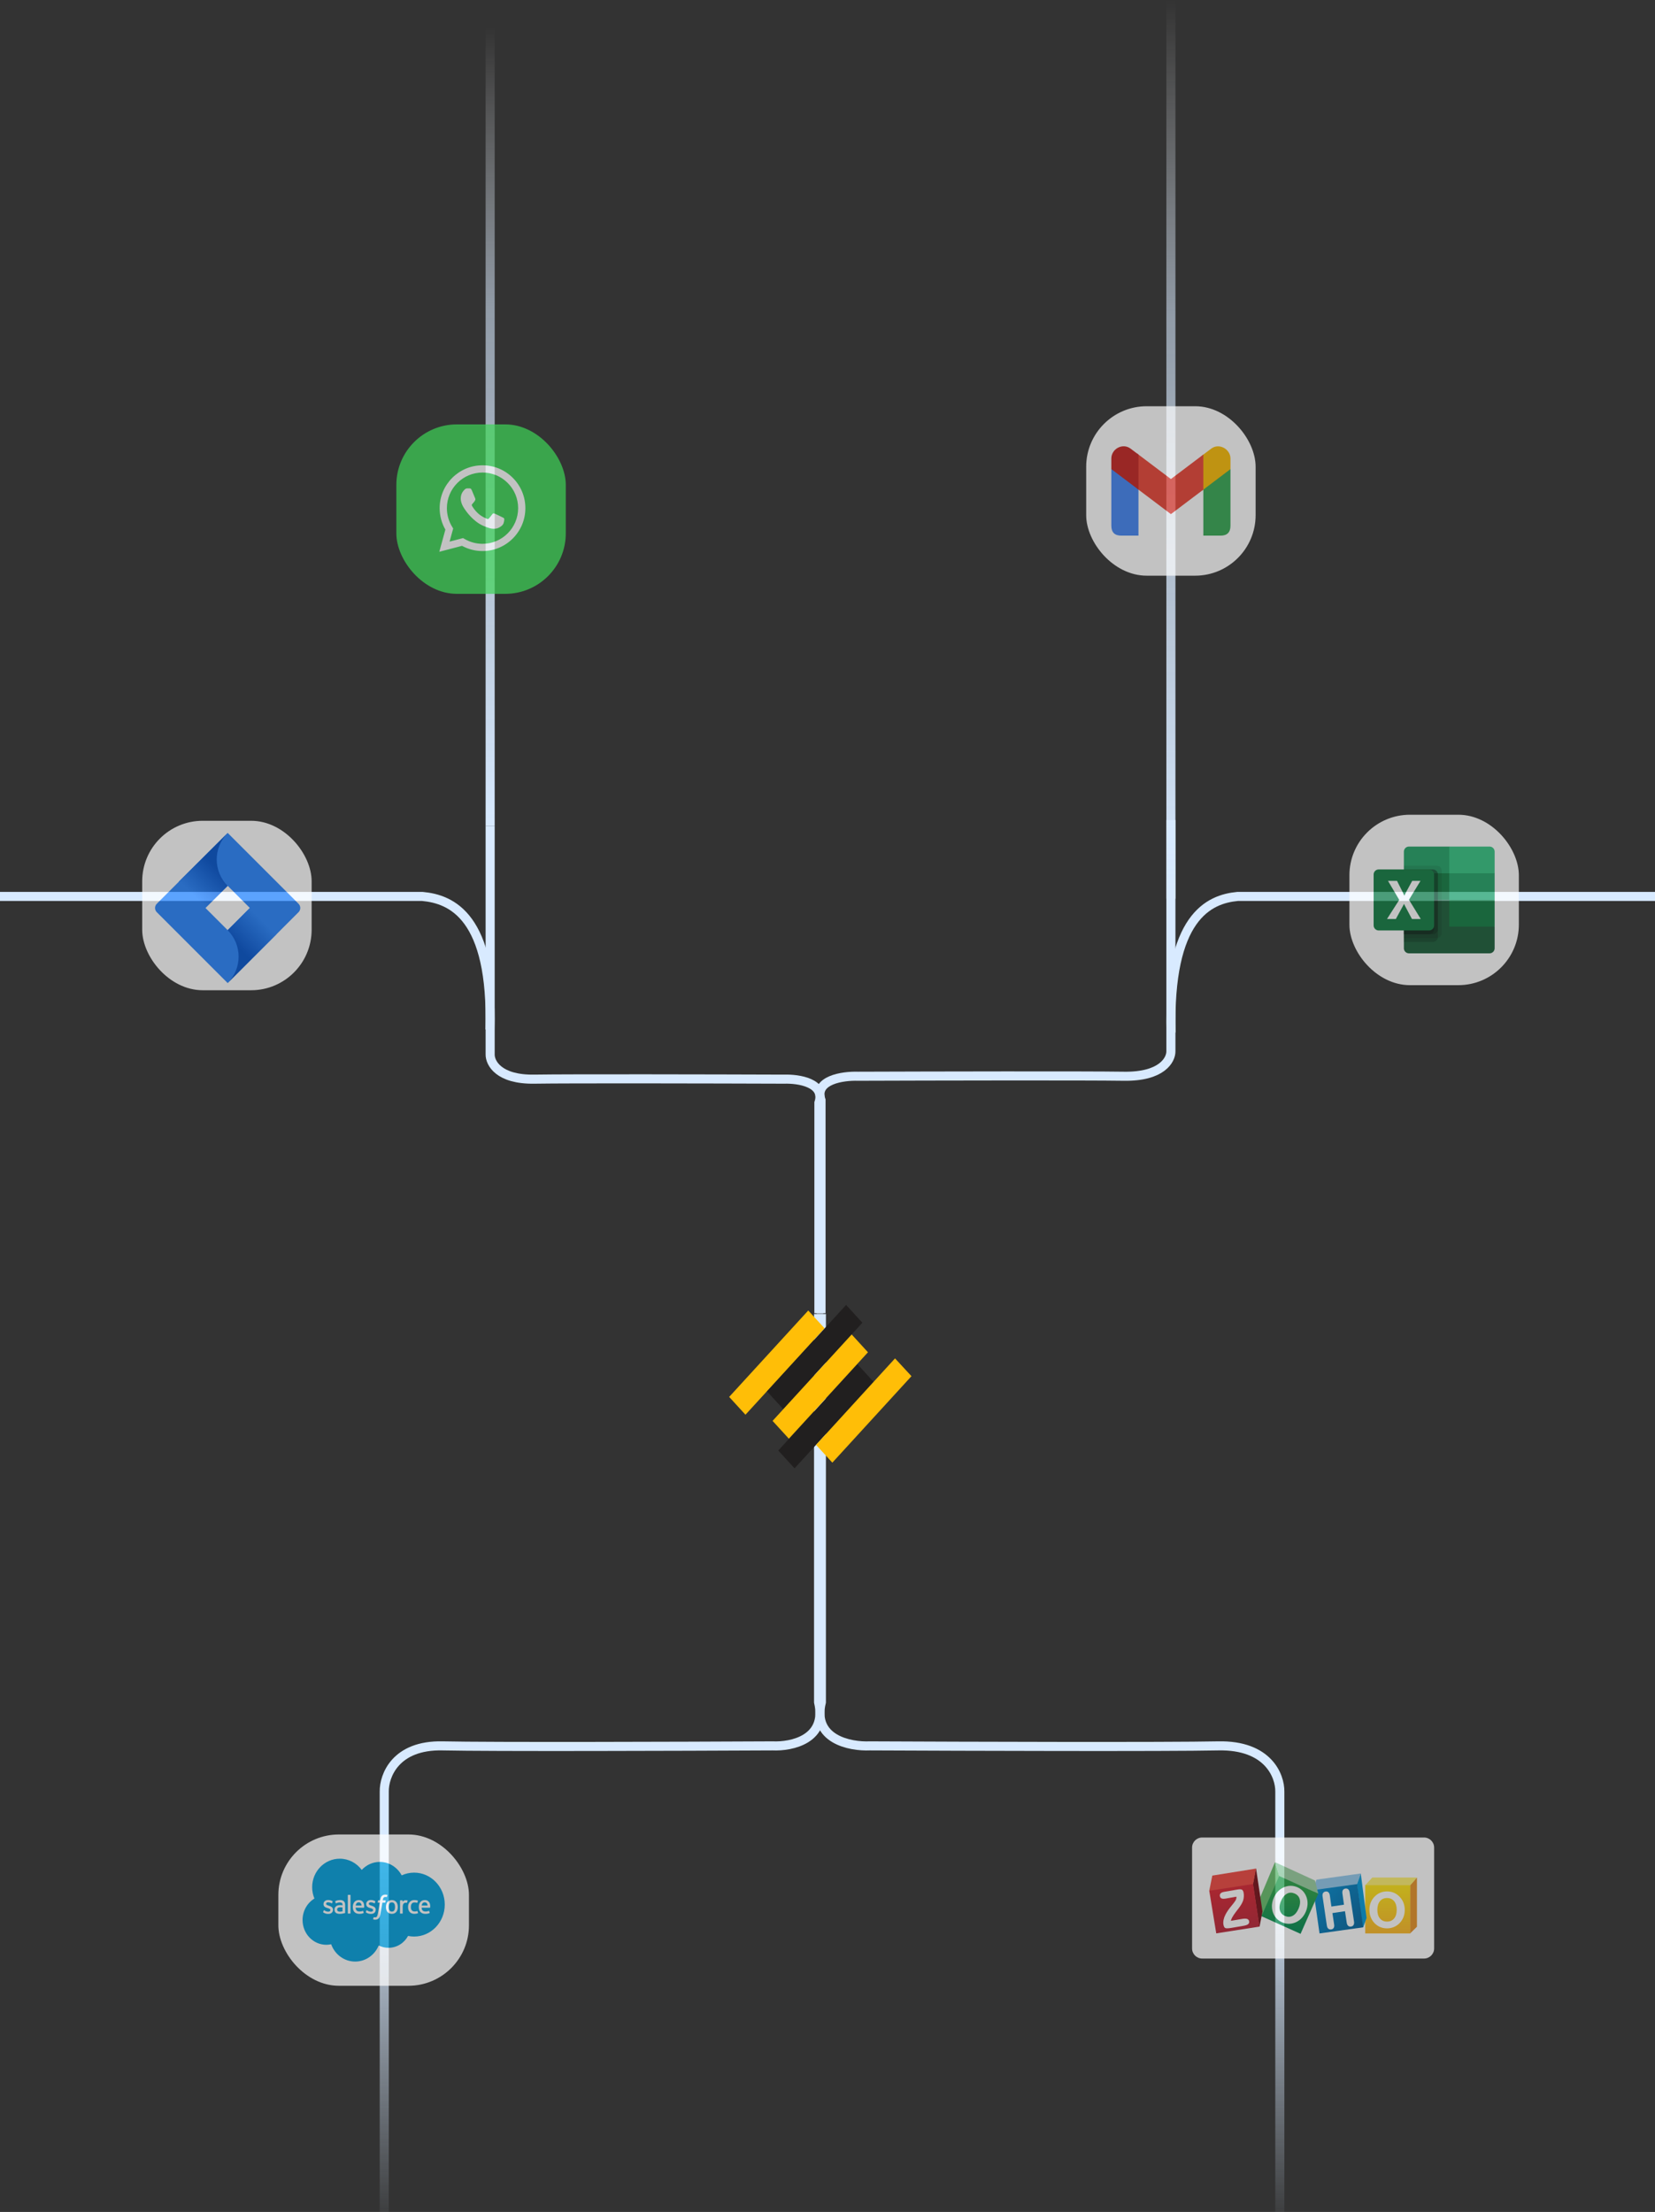 <svg width="547" height="731" viewBox="0 0 547 731" fill="none" xmlns="http://www.w3.org/2000/svg">
<rect x="0" y="0" width="547" height="731" fill="#333333" stroke="none"/>
<path d="M127.001 731.25V592.087C126.921 586.9 130.668 576.615 146.302 576.97C161.936 577.326 225.516 577.118 255.352 576.97C261.625 577.267 273.446 574.791 270.551 562.52V434.25" stroke="url(#paint0_linear_488_7150)" stroke-width="3"/>
<path d="M422.999 731.25V592.087C423.084 586.9 419.128 576.615 402.626 576.97C386.123 577.326 319.011 577.118 287.517 576.97C280.896 577.267 268.418 574.791 271.474 562.52V434.25" stroke="url(#paint1_linear_488_7150)" stroke-width="3"/>
<path d="M162.001 273V348.439C161.94 351.25 164.777 356.826 176.611 356.633C188.444 356.44 236.571 356.553 259.155 356.633C263.903 356.473 272.852 357.814 270.66 364.466V434" stroke="#D8EAFF" stroke-width="3"/>
<path d="M386.999 271V347.376C387.064 350.222 384.045 355.867 371.451 355.672C358.857 355.477 307.64 355.591 283.605 355.672C278.552 355.509 269.029 356.868 271.361 363.603V434" stroke="#D8EAFF" stroke-width="3"/>
<path d="M241 461.647L246.386 467.532L272.528 438.972L267.141 433.087L241 461.647Z" fill="#FFBE07"/>
<path d="M253.502 459.81L258.889 465.695L285.03 437.135L279.644 431.25L253.502 459.81Z" fill="#211F1F"/>
<path d="M257.226 479.365L262.613 485.25L288.754 456.69L283.368 450.805L257.226 479.365Z" fill="#211F1F"/>
<path d="M255.346 469.569L260.733 475.453L286.874 446.894L281.488 441.009L255.346 469.569Z" fill="#FFBE07"/>
<path d="M269.716 477.493L275.097 483.371L301.252 454.795L295.819 448.917L269.716 477.493Z" fill="#FFBE07"/>
<path d="M-24 296.25H139.602C149.198 297.126 162.948 302.817 161.948 340.25" stroke="#D8EAFF" stroke-width="3"/>
<path d="M570 296.25H409.037C399.596 297.146 386.067 302.966 387.051 341.25" stroke="#D8EAFF" stroke-width="3"/>
<g opacity="0.7">
<rect x="92" y="606.25" width="63" height="50" rx="20" fill="white"/>
<g clip-path="url(#clip0_488_7150)">
<path d="M119.559 617.96C121.074 616.328 123.185 615.315 125.519 615.315C128.621 615.315 131.328 617.103 132.769 619.757C134.022 619.179 135.409 618.857 136.868 618.857C142.463 618.857 147 623.586 147 629.42C147 635.254 142.463 639.983 136.868 639.983C136.197 639.983 135.529 639.915 134.872 639.777C133.602 642.117 131.183 643.698 128.407 643.698C127.245 643.698 126.145 643.421 125.166 642.928C123.88 646.056 120.882 648.249 117.387 648.249C113.749 648.249 110.647 645.87 109.457 642.533C108.937 642.647 108.398 642.706 107.845 642.706C103.512 642.706 100 639.039 100 634.515C100 631.483 101.578 628.836 103.923 627.419C103.44 626.272 103.171 625.005 103.171 623.673C103.171 618.47 107.259 614.252 112.3 614.252C115.26 614.252 117.891 615.706 119.559 617.96Z" fill="#00A1E0"/>
<path d="M106.807 631.881C106.778 631.96 106.818 631.977 106.828 631.991C106.916 632.057 107.006 632.105 107.096 632.158C107.575 632.421 108.028 632.498 108.501 632.498C109.466 632.498 110.064 631.968 110.064 631.115V631.098C110.064 630.309 109.389 630.023 108.754 629.816L108.672 629.788C108.194 629.628 107.782 629.489 107.782 629.164V629.147C107.782 628.869 108.023 628.664 108.396 628.664C108.811 628.664 109.304 628.807 109.622 628.988C109.622 628.988 109.715 629.05 109.749 628.957C109.767 628.907 109.928 628.46 109.945 628.411C109.963 628.359 109.931 628.32 109.898 628.299C109.536 628.072 109.035 627.916 108.517 627.916L108.42 627.917C107.538 627.917 106.922 628.467 106.922 629.257V629.274C106.922 630.106 107.602 630.376 108.238 630.564L108.341 630.596C108.805 630.744 109.204 630.87 109.204 631.208V631.225C109.204 631.533 108.945 631.763 108.526 631.763C108.363 631.763 107.844 631.76 107.284 631.393C107.216 631.353 107.177 631.323 107.124 631.29C107.097 631.272 107.028 631.241 106.998 631.335L106.807 631.881ZM120.922 631.881C120.892 631.96 120.932 631.977 120.942 631.991C121.03 632.057 121.12 632.105 121.21 632.158C121.689 632.421 122.142 632.498 122.615 632.498C123.579 632.498 124.178 631.968 124.178 631.115V631.098C124.178 630.309 123.503 630.023 122.868 629.816L122.786 629.788C122.308 629.628 121.896 629.489 121.896 629.164V629.147C121.896 628.869 122.137 628.664 122.51 628.664C122.925 628.664 123.418 628.807 123.735 628.988C123.735 628.988 123.829 629.05 123.863 628.957C123.881 628.907 124.042 628.46 124.059 628.411C124.077 628.359 124.045 628.32 124.012 628.299C123.65 628.072 123.149 627.916 122.631 627.916L122.534 627.917C121.652 627.917 121.036 628.467 121.036 629.257V629.274C121.036 630.106 121.716 630.376 122.352 630.564L122.455 630.596C122.919 630.744 123.319 630.87 123.319 631.208V631.225C123.319 631.533 123.059 631.763 122.639 631.763C122.477 631.763 121.958 631.76 121.398 631.393C121.33 631.353 121.29 631.324 121.239 631.29C121.221 631.279 121.14 631.246 121.112 631.335L120.922 631.881ZM130.557 630.21C130.557 630.692 130.47 631.072 130.298 631.34C130.129 631.606 129.873 631.735 129.515 631.735C129.157 631.735 128.902 631.607 128.735 631.34C128.566 631.072 128.481 630.692 128.481 630.21C128.481 629.728 128.566 629.349 128.735 629.083C128.902 628.82 129.157 628.692 129.515 628.692C129.873 628.692 130.129 628.82 130.299 629.083C130.47 629.349 130.557 629.728 130.557 630.21ZM131.362 629.316C131.283 629.04 131.159 628.796 130.995 628.593C130.831 628.39 130.624 628.227 130.377 628.108C130.132 627.989 129.841 627.929 129.515 627.929C129.188 627.929 128.898 627.989 128.652 628.108C128.406 628.227 128.198 628.39 128.033 628.593C127.87 628.797 127.747 629.04 127.667 629.316C127.589 629.59 127.549 629.891 127.549 630.21C127.549 630.529 127.589 630.83 127.667 631.103C127.747 631.379 127.869 631.622 128.034 631.826C128.198 632.029 128.406 632.192 128.652 632.307C128.898 632.423 129.188 632.482 129.515 632.482C129.841 632.482 130.131 632.423 130.377 632.307C130.623 632.192 130.831 632.029 130.995 631.826C131.159 631.623 131.283 631.38 131.362 631.103C131.441 630.829 131.48 630.528 131.48 630.21C131.48 629.891 131.441 629.59 131.362 629.316ZM137.97 631.606C137.943 631.525 137.868 631.556 137.868 631.556C137.751 631.602 137.626 631.645 137.493 631.667C137.359 631.688 137.211 631.699 137.052 631.699C136.663 631.699 136.353 631.579 136.132 631.343C135.909 631.106 135.785 630.724 135.786 630.206C135.788 629.735 135.897 629.381 136.095 629.111C136.291 628.842 136.59 628.705 136.988 628.705C137.32 628.705 137.573 628.744 137.838 628.831C137.838 628.831 137.902 628.859 137.932 628.773C138.002 628.571 138.054 628.426 138.129 628.204C138.151 628.141 138.099 628.114 138.08 628.107C137.975 628.065 137.729 627.996 137.543 627.967C137.369 627.939 137.165 627.925 136.939 627.925C136.601 627.925 136.3 627.984 136.042 628.103C135.785 628.222 135.567 628.385 135.394 628.588C135.221 628.792 135.09 629.035 135.002 629.311C134.915 629.585 134.871 629.887 134.871 630.206C134.871 630.896 135.051 631.453 135.407 631.862C135.763 632.271 136.298 632.48 136.995 632.48C137.408 632.48 137.831 632.393 138.135 632.269C138.135 632.269 138.193 632.24 138.168 632.17L137.97 631.606ZM139.378 629.748C139.416 629.48 139.488 629.257 139.598 629.083C139.765 628.82 140.02 628.675 140.377 628.675C140.735 628.675 140.971 628.82 141.14 629.083C141.253 629.257 141.302 629.49 141.321 629.748H139.378ZM142.088 629.159C142.019 628.892 141.85 628.623 141.739 628.5C141.563 628.305 141.392 628.169 141.222 628.093C141 627.994 140.733 627.929 140.441 627.929C140.101 627.929 139.793 627.988 139.542 628.11C139.291 628.232 139.08 628.398 138.915 628.605C138.75 628.811 138.625 629.056 138.546 629.335C138.466 629.613 138.426 629.915 138.426 630.234C138.426 630.558 138.468 630.861 138.55 631.133C138.633 631.407 138.766 631.648 138.945 631.848C139.124 632.049 139.354 632.207 139.63 632.317C139.904 632.427 140.237 632.483 140.619 632.483C141.406 632.48 141.82 632.299 141.991 632.201C142.021 632.184 142.05 632.153 142.013 632.066L141.835 631.551C141.809 631.474 141.733 631.502 141.733 631.502C141.538 631.577 141.261 631.711 140.615 631.71C140.192 631.709 139.879 631.58 139.683 631.379C139.481 631.173 139.383 630.87 139.365 630.442L142.09 630.445C142.09 630.445 142.161 630.444 142.169 630.372C142.171 630.341 142.263 629.793 142.088 629.159ZM117.561 629.748C117.6 629.48 117.671 629.257 117.781 629.083C117.948 628.82 118.202 628.675 118.56 628.675C118.917 628.675 119.154 628.82 119.324 629.083C119.435 629.257 119.484 629.49 119.504 629.748H117.561ZM120.27 629.159C120.201 628.892 120.033 628.623 119.922 628.5C119.746 628.305 119.575 628.169 119.405 628.093C119.182 627.994 118.916 627.929 118.624 627.929C118.285 627.929 117.975 627.988 117.725 628.11C117.474 628.232 117.263 628.398 117.098 628.605C116.932 628.811 116.808 629.056 116.729 629.335C116.65 629.613 116.609 629.915 116.609 630.234C116.609 630.558 116.65 630.861 116.733 631.133C116.816 631.407 116.948 631.648 117.128 631.848C117.307 632.049 117.537 632.207 117.813 632.317C118.087 632.427 118.419 632.483 118.802 632.483C119.588 632.48 120.003 632.299 120.173 632.201C120.204 632.184 120.232 632.153 120.196 632.066L120.019 631.551C119.991 631.474 119.916 631.502 119.916 631.502C119.721 631.577 119.444 631.711 118.797 631.71C118.375 631.709 118.062 631.58 117.866 631.379C117.664 631.173 117.566 630.87 117.548 630.442L120.272 630.445C120.272 630.445 120.344 630.444 120.351 630.372C120.354 630.341 120.445 629.793 120.27 629.159ZM111.672 631.591C111.566 631.503 111.551 631.481 111.515 631.424C111.461 631.338 111.434 631.215 111.434 631.058C111.434 630.811 111.513 630.633 111.677 630.513C111.675 630.514 111.911 630.302 112.467 630.31C112.857 630.315 113.206 630.375 113.206 630.375V631.655H113.207C113.207 631.655 112.861 631.731 112.471 631.756C111.917 631.79 111.67 631.59 111.672 631.591ZM112.756 629.613C112.646 629.605 112.503 629.6 112.331 629.6C112.098 629.6 111.872 629.63 111.66 629.689C111.447 629.748 111.256 629.84 111.091 629.962C110.927 630.083 110.792 630.242 110.696 630.426C110.6 630.611 110.551 630.83 110.551 631.075C110.551 631.324 110.592 631.54 110.675 631.718C110.759 631.895 110.878 632.043 111.031 632.158C111.182 632.272 111.369 632.356 111.586 632.406C111.8 632.457 112.042 632.482 112.307 632.482C112.586 632.482 112.865 632.459 113.135 632.411C113.402 632.364 113.73 632.295 113.821 632.274C113.885 632.258 113.948 632.241 114.012 632.223C114.079 632.206 114.074 632.131 114.074 632.131L114.073 629.557C114.073 628.992 113.927 628.574 113.639 628.314C113.353 628.055 112.932 627.925 112.388 627.925C112.184 627.925 111.855 627.954 111.658 627.994C111.658 627.994 111.063 628.113 110.818 628.311C110.818 628.311 110.764 628.346 110.794 628.423L110.987 628.959C111.011 629.028 111.076 629.005 111.076 629.005C111.076 629.005 111.097 628.996 111.121 628.982C111.645 628.687 112.308 628.696 112.308 628.696C112.602 628.696 112.829 628.757 112.981 628.878C113.13 628.996 113.206 629.173 113.206 629.548V629.667C112.971 629.633 112.756 629.613 112.756 629.613ZM134.729 628.162C134.749 628.099 134.706 628.068 134.688 628.061C134.642 628.043 134.41 627.992 134.231 627.98C133.889 627.959 133.699 628.018 133.529 628.097C133.36 628.176 133.173 628.303 133.068 628.448V628.105C133.068 628.058 133.035 628.02 132.99 628.02H132.292C132.246 628.02 132.213 628.058 132.213 628.105V632.305C132.213 632.352 132.251 632.39 132.296 632.39H133.012C133.034 632.39 133.055 632.381 133.07 632.365C133.086 632.349 133.094 632.327 133.094 632.305V630.207C133.094 629.925 133.124 629.644 133.185 629.468C133.244 629.293 133.324 629.154 133.423 629.053C133.523 628.954 133.636 628.884 133.76 628.844C133.886 628.804 134.026 628.791 134.125 628.791C134.268 628.791 134.425 628.829 134.425 628.829C134.477 628.835 134.506 628.802 134.524 628.753C134.571 628.624 134.703 628.239 134.729 628.162Z" fill="white"/>
<path d="M128.011 626.217C127.924 626.189 127.845 626.17 127.742 626.15C127.637 626.131 127.513 626.121 127.371 626.121C126.879 626.121 126.49 626.265 126.218 626.549C125.947 626.831 125.762 627.261 125.67 627.826L125.637 628.016H125.018C125.018 628.016 124.943 628.013 124.927 628.098L124.826 628.684C124.818 628.739 124.842 628.775 124.914 628.775H125.516L124.905 632.298C124.858 632.581 124.803 632.815 124.742 632.992C124.682 633.166 124.624 633.297 124.552 633.392C124.482 633.484 124.417 633.551 124.303 633.591C124.209 633.623 124.101 633.639 123.982 633.639C123.917 633.639 123.829 633.627 123.764 633.614C123.7 633.6 123.665 633.586 123.617 633.564C123.617 633.564 123.546 633.537 123.518 633.61C123.496 633.67 123.335 634.126 123.316 634.182C123.297 634.238 123.324 634.281 123.358 634.294C123.438 634.324 123.498 634.343 123.607 634.37C123.759 634.407 123.886 634.409 124.006 634.409C124.257 634.409 124.486 634.372 124.675 634.301C124.865 634.23 125.031 634.106 125.179 633.939C125.337 633.758 125.437 633.568 125.532 633.309C125.626 633.053 125.708 632.734 125.772 632.363L126.386 628.775H127.283C127.283 628.775 127.358 628.777 127.374 628.692L127.476 628.107C127.482 628.051 127.46 628.016 127.387 628.016H126.516C126.52 627.996 126.56 627.679 126.66 627.381C126.702 627.255 126.783 627.151 126.85 627.081C126.917 627.012 126.994 626.963 127.079 626.934C127.165 626.905 127.264 626.891 127.371 626.891C127.453 626.891 127.534 626.901 127.595 626.914C127.679 626.933 127.712 626.942 127.734 626.949C127.823 626.977 127.835 626.95 127.853 626.906L128.061 626.315C128.082 626.251 128.029 626.224 128.011 626.217ZM115.841 632.305C115.841 632.352 115.808 632.39 115.762 632.39H115.04C114.994 632.39 114.962 632.352 114.962 632.305V626.297C114.962 626.25 114.994 626.212 115.04 626.212H115.762C115.808 626.212 115.841 626.25 115.841 626.297V632.305Z" fill="white"/>
</g>
</g>
<g opacity="0.7">
<rect x="446" y="269.25" width="56" height="56.322" rx="20" fill="white"/>
<path d="M479 279.77H465.666C465.224 279.77 464.8 279.946 464.488 280.261C464.175 280.577 464 281.004 464 281.449V288.59L479 297.411L486.5 300.601L494 297.411V288.59L479 279.77Z" fill="#21A366"/>
<path d="M464 288.59H479V297.41H464V288.59Z" fill="#107C41"/>
<path d="M492.334 279.77H479V288.59H494V281.449C494 281.004 493.824 280.577 493.512 280.261C493.199 279.946 492.776 279.77 492.334 279.77Z" fill="#33C481"/>
<path d="M479 297.412H464V313.374C464 313.819 464.175 314.246 464.488 314.561C464.8 314.876 465.224 315.053 465.666 315.053H492.333C492.775 315.053 493.199 314.876 493.512 314.561C493.824 314.246 494 313.819 494 313.374V306.233L479 297.412Z" fill="#185C37"/>
<path d="M479 297.412H494V306.233H479V297.412Z" fill="#107C41"/>
<path opacity="0.1" d="M474.833 286.07H464V310.012H474.833C475.275 310.01 475.698 309.833 476.01 309.518C476.322 309.204 476.498 308.777 476.5 308.332V287.75C476.498 287.305 476.322 286.878 476.01 286.564C475.698 286.249 475.275 286.072 474.833 286.07Z" fill="black"/>
<path opacity="0.2" d="M473.583 287.33H464V311.272H473.583C474.025 311.27 474.448 311.093 474.76 310.778C475.072 310.463 475.248 310.037 475.25 309.592V289.01C475.248 288.565 475.072 288.138 474.76 287.824C474.448 287.509 474.025 287.331 473.583 287.33Z" fill="black"/>
<path opacity="0.2" d="M473.583 287.33H464V308.751H473.583C474.025 308.75 474.448 308.573 474.76 308.258C475.072 307.943 475.248 307.517 475.25 307.072V289.01C475.248 288.565 475.072 288.138 474.76 287.824C474.448 287.509 474.025 287.331 473.583 287.33Z" fill="black"/>
<path opacity="0.2" d="M472.333 287.33H464V308.751H472.333C472.775 308.75 473.198 308.573 473.51 308.258C473.822 307.943 473.998 307.517 474 307.072V289.01C473.998 288.565 473.822 288.138 473.51 287.824C473.198 287.509 472.775 287.331 472.333 287.33Z" fill="black"/>
<path d="M455.666 287.33H472.334C472.776 287.33 473.199 287.507 473.512 287.822C473.824 288.137 474 288.564 474 289.01V305.812C474 306.257 473.824 306.684 473.512 306.999C473.199 307.314 472.776 307.491 472.334 307.491H455.666C455.224 307.491 454.801 307.314 454.488 306.999C454.176 306.684 454 306.257 454 305.812V289.01C454 288.564 454.176 288.137 454.488 287.822C454.801 287.507 455.224 287.33 455.666 287.33Z" fill="#107C41"/>
<path d="M458.417 303.712L462.461 297.394L458.757 291.111H461.738L463.76 295.127C463.946 295.508 464.074 295.792 464.144 295.979H464.17C464.304 295.675 464.443 295.379 464.589 295.092L466.75 291.111H469.486L465.686 297.359L469.583 303.712H466.67L464.334 299.302C464.224 299.114 464.131 298.917 464.055 298.712H464.02C463.952 298.912 463.861 299.104 463.75 299.283L461.346 303.712H458.417Z" fill="white"/>
</g>
<path d="M162 273V9" stroke="url(#paint2_linear_488_7150)" stroke-width="3"/>
<path d="M387 297V0" stroke="url(#paint3_linear_488_7150)" stroke-width="3"/>
<g opacity="0.7">
<rect x="131" y="140.25" width="56" height="56" rx="20" fill="#3DD557"/>
<path fill-rule="evenodd" clip-rule="evenodd" d="M169.498 157.924C166.823 155.246 163.267 153.771 159.478 153.77C151.67 153.77 145.316 160.124 145.313 167.934C145.312 170.43 145.964 172.867 147.203 175.015L145.194 182.355L152.703 180.386C154.772 181.514 157.101 182.109 159.472 182.11H159.478C167.285 182.11 173.64 175.755 173.643 167.945C173.644 164.16 172.172 160.601 169.498 157.924ZM159.478 179.717H159.473C157.361 179.717 155.288 179.149 153.481 178.076L153.051 177.821L148.595 178.99L149.784 174.646L149.504 174.2C148.326 172.326 147.703 170.159 147.704 167.934C147.707 161.443 152.988 156.162 159.483 156.162C162.627 156.163 165.583 157.389 167.806 159.615C170.029 161.84 171.252 164.798 171.251 167.944C171.248 174.436 165.967 179.717 159.478 179.717ZM165.936 170.9C165.582 170.723 163.842 169.866 163.517 169.748C163.193 169.63 162.957 169.571 162.721 169.925C162.485 170.28 161.807 171.077 161.6 171.313C161.394 171.549 161.187 171.579 160.834 171.402C160.479 171.225 159.339 170.851 157.987 169.645C156.935 168.707 156.225 167.548 156.018 167.193C155.812 166.839 155.996 166.647 156.173 166.471C156.333 166.312 156.527 166.057 156.704 165.851C156.881 165.644 156.94 165.496 157.058 165.26C157.176 165.024 157.117 164.817 157.029 164.64C156.94 164.463 156.232 162.721 155.938 162.012C155.65 161.322 155.358 161.415 155.141 161.404C154.935 161.394 154.699 161.392 154.463 161.392C154.227 161.392 153.844 161.48 153.519 161.835C153.195 162.189 152.28 163.045 152.28 164.788C152.28 166.53 153.548 168.213 153.725 168.449C153.902 168.685 156.221 172.26 159.772 173.793C160.616 174.158 161.275 174.376 161.789 174.539C162.637 174.808 163.409 174.77 164.019 174.679C164.699 174.577 166.113 173.823 166.408 172.996C166.703 172.169 166.703 171.461 166.614 171.313C166.526 171.166 166.29 171.077 165.936 170.9Z" fill="white"/>
</g>
<g opacity="0.7">
<g clip-path="url(#clip1_488_7150)">
<path d="M359 134.25H415V190.25H359" fill="white"/>
<path d="M367.312 155.031V173.734C367.312 175.922 368.406 177.016 370.594 177.016H376.281V155.031" fill="#4285F4"/>
<path d="M397.719 155.031V177.016H403.406C405.594 177.016 406.688 175.922 406.688 173.734V155.031" fill="#34A853"/>
<path d="M397.281 162.141V150.547L400.344 148.251C402.969 146.282 406.688 148.469 406.688 151.532V155.032" fill="#FBBC04"/>
<path d="M375.844 161.484V149.891L387 158.312L397.719 150.219V161.812L387 169.906" fill="#EA4335"/>
<path d="M367.312 155.031V151.531C367.312 148.36 371.031 146.281 373.656 148.25L376.281 150.219V161.813" fill="#C5221F"/>
</g>
</g>
<g opacity="0.7" clip-path="url(#clip2_488_7150)">
<path d="M470.667 607.25H397.333C395.492 607.25 394 608.742 394 610.583V643.917C394 645.758 395.492 647.25 397.333 647.25H470.667C472.508 647.25 474 645.758 474 643.917V610.583C474 608.742 472.508 607.25 470.667 607.25Z" fill="white"/>
<path d="M468.321 620.467V636.742L466.069 638.941V623.014L468.321 620.467Z" fill="#E79225"/>
<path d="M453.56 620.48L451.228 623.014L451.348 623.175L465.975 623.121L466.109 623.014L468.321 620.467L453.56 620.48Z" fill="#FFF16D"/>
<path d="M451.228 623.014H466.109V638.954H451.228V623.014Z" fill="url(#paint4_linear_488_7150)"/>
<path d="M463.843 628.751C463.548 628.014 463.106 627.344 462.529 626.767C461.98 626.204 461.363 625.775 460.666 625.493C459.982 625.212 459.245 625.064 458.44 625.064C457.636 625.064 456.885 625.212 456.202 625.493C455.504 625.775 454.888 626.204 454.338 626.767C453.761 627.344 453.332 628.014 453.038 628.751C452.743 629.489 452.609 630.293 452.609 631.178C452.609 632.036 452.756 632.84 453.051 633.591C453.344 634.342 453.786 635.027 454.351 635.602C454.888 636.152 455.504 636.567 456.188 636.849C456.872 637.13 457.636 637.278 458.454 637.278C459.245 637.278 459.982 637.13 460.666 636.849C461.35 636.567 461.98 636.152 462.529 635.602C463.106 635.012 463.548 634.342 463.843 633.604C464.138 632.867 464.286 632.049 464.286 631.191C464.286 630.293 464.138 629.489 463.843 628.751ZM460.773 634.007C460.197 634.69 459.433 635.039 458.44 635.039C457.448 635.039 456.671 634.69 456.094 634.007C455.518 633.323 455.236 632.371 455.236 631.164C455.236 629.931 455.531 628.979 456.094 628.282C456.671 627.585 457.435 627.25 458.44 627.25C459.433 627.25 460.197 627.598 460.773 628.282C461.336 628.979 461.631 629.931 461.631 631.164C461.631 632.371 461.35 633.323 460.773 634.007Z" fill="white"/>
<path d="M449.766 619.139V619.219L451.67 633.846L450.557 636.929L450.41 636.822L448.452 622.799L448.493 622.611L449.713 619.219L449.766 619.139Z" fill="#009ADA"/>
<path d="M435.113 621.176L449.766 619.139L448.533 622.651L448.359 622.839L434.657 624.85L434.724 622.343L435.113 621.176Z" fill="#91C9ED"/>
<path d="M448.533 622.652L450.557 636.93L436.118 638.955L434.174 625.159L435.019 624.502L448.533 622.652Z" fill="url(#paint5_linear_488_7150)"/>
<path d="M446.079 625.387C446.012 624.944 445.865 624.609 445.624 624.381C445.422 624.207 445.181 624.113 444.9 624.113C444.833 624.113 444.752 624.113 444.672 624.127C444.296 624.18 444.015 624.355 443.84 624.636C443.706 624.837 443.653 625.092 443.653 625.387C443.653 625.494 443.666 625.615 443.68 625.735L444.202 629.449L440.046 630.066L439.524 626.352C439.456 625.923 439.309 625.588 439.068 625.36C438.867 625.172 438.625 625.079 438.357 625.079C438.29 625.079 438.223 625.079 438.156 625.092C437.767 625.146 437.472 625.32 437.285 625.601C437.151 625.803 437.097 626.057 437.097 626.352C437.097 626.459 437.11 626.58 437.124 626.714L438.545 636.38C438.612 636.823 438.759 637.158 439.027 637.386C439.229 637.56 439.47 637.641 439.765 637.641C439.845 637.641 439.926 637.641 440.006 637.627C440.368 637.574 440.636 637.399 440.811 637.118C440.931 636.917 440.985 636.675 440.985 636.394C440.985 636.287 440.971 636.166 440.958 636.045L440.382 632.224L444.538 631.608L445.114 635.429C445.181 635.871 445.329 636.206 445.583 636.421C445.784 636.595 446.026 636.689 446.307 636.689C446.374 636.689 446.455 636.689 446.535 636.675C446.911 636.622 447.192 636.447 447.366 636.166C447.487 635.965 447.554 635.723 447.554 635.429C447.554 635.321 447.541 635.201 447.527 635.08L446.079 625.387Z" fill="white"/>
<path d="M421.398 615.412L416.183 627.8L416.893 633.243L416.933 633.23L422.792 620.051L422.765 619.769L421.505 615.586L421.398 615.412Z" fill="#66BF6B"/>
<path d="M421.398 615.412L422.779 620.051L435.676 625.829L435.716 625.802L434.617 621.459L421.398 615.412Z" fill="#98D0A0"/>
<path d="M422.752 619.957L435.716 625.802L429.857 639.088L416.893 633.243L422.752 619.957Z" fill="url(#paint6_linear_488_7150)"/>
<path d="M431.788 626.875C431.506 626.124 431.118 625.481 430.608 624.944C430.099 624.408 429.482 623.979 428.758 623.671C428.034 623.362 427.31 623.215 426.573 623.215H426.532C425.782 623.215 425.044 623.389 424.32 623.711C423.556 624.046 422.899 624.502 422.336 625.105C421.773 625.695 421.317 626.419 420.969 627.25C420.62 628.068 420.432 628.899 420.392 629.717V629.999C420.392 630.723 420.513 631.433 420.768 632.13C421.036 632.868 421.425 633.498 421.934 634.034C422.443 634.57 423.074 634.999 423.824 635.308C424.535 635.616 425.259 635.763 425.996 635.763H426.01C426.747 635.763 427.484 635.603 428.208 635.294C428.972 634.959 429.643 634.49 430.206 633.887C430.769 633.297 431.238 632.586 431.587 631.755C431.935 630.924 432.123 630.106 432.163 629.288V629.047C432.177 628.309 432.056 627.585 431.788 626.875ZM429.2 630.736C428.718 631.889 428.061 632.68 427.27 633.109C426.841 633.337 426.398 633.458 425.956 633.458C425.567 633.458 425.152 633.364 424.736 633.189C423.824 632.801 423.261 632.184 423.02 631.299C422.939 631.004 422.899 630.696 422.899 630.374C422.899 629.73 423.06 629.02 423.382 628.256C423.878 627.076 424.535 626.272 425.326 625.829C425.755 625.588 426.197 625.481 426.64 625.481C427.042 625.481 427.444 625.574 427.873 625.749C428.771 626.137 429.334 626.754 429.576 627.639C429.656 627.921 429.696 628.229 429.696 628.551C429.696 629.221 429.536 629.945 429.2 630.736Z" fill="white"/>
<path d="M415.15 617.518L417.268 631.702L416.303 636.689L416.169 636.515L414.104 622.813V622.545L415.016 617.759L415.15 617.518Z" fill="#760D16"/>
<path d="M399.679 624.851L400.684 619.837L415.15 617.518L414.172 622.626V622.961L399.853 624.985L399.679 624.851Z" fill="#EF463E"/>
<path d="M414.172 622.625L416.303 636.689L401.985 638.928L399.679 624.851L414.172 622.625Z" fill="url(#paint7_linear_488_7150)"/>
<path d="M412.63 634.449C412.523 634.315 412.362 634.221 412.174 634.154C411.986 634.087 411.758 634.06 411.477 634.06C411.222 634.06 410.927 634.087 410.605 634.141L406.825 634.784C406.865 634.489 407.012 634.114 407.267 633.645C407.549 633.122 407.978 632.492 408.527 631.768C408.671 631.573 408.818 631.38 408.97 631.191C409.037 631.097 409.144 630.977 409.278 630.802C410.15 629.663 410.672 628.738 410.887 628.014C411.008 627.598 411.075 627.183 411.101 626.767C411.115 626.646 411.115 626.539 411.115 626.432C411.115 626.137 411.088 625.842 411.034 625.547C410.994 625.279 410.927 625.064 410.833 624.89C410.739 624.716 410.632 624.582 410.498 624.501C410.351 624.407 410.123 624.367 409.841 624.367C409.613 624.367 409.332 624.394 408.997 624.448L404.626 625.198C404.103 625.292 403.701 625.44 403.46 625.681C403.259 625.869 403.165 626.11 403.165 626.378C403.165 626.445 403.165 626.526 403.178 626.606C403.245 626.981 403.433 627.25 403.741 627.384C403.929 627.464 404.143 627.504 404.411 627.504C404.586 627.504 404.787 627.491 405.001 627.451L408.648 626.807C408.648 626.874 408.661 626.941 408.661 626.995C408.662 627.224 408.621 627.451 408.541 627.665C408.433 627.974 408.165 628.403 407.723 628.952L407.16 629.649C406.168 630.843 405.471 631.862 405.042 632.706C404.733 633.296 404.532 633.859 404.411 634.436C404.344 634.771 404.304 635.079 404.304 635.387C404.304 635.602 404.318 635.816 404.358 636.018C404.411 636.313 404.479 636.554 404.572 636.742C404.666 636.929 404.8 637.077 404.948 637.157C405.095 637.238 405.296 637.264 405.591 637.264C405.953 637.264 406.449 637.211 407.079 637.104L411.048 636.42C411.745 636.299 412.241 636.125 412.523 635.897C412.75 635.709 412.871 635.455 412.871 635.16C412.871 635.079 412.858 634.999 412.844 634.918C412.817 634.744 412.75 634.583 412.63 634.449Z" fill="white"/>
</g>
<g opacity="0.7">
<g clip-path="url(#clip3_488_7150)">
<rect x="47" y="271.25" width="56" height="56" rx="20" fill="white"/>
<g clip-path="url(#clip4_488_7150)">
<path d="M98.672 298.679L75.246 275.252L51.819 298.679C51.452 299.047 51.246 299.546 51.246 300.067C51.246 300.587 51.452 301.087 51.819 301.455L75.246 324.882L98.672 301.455C99.039 301.087 99.246 300.587 99.246 300.067C99.246 299.546 99.039 299.047 98.672 298.679ZM75.246 307.402L67.909 300.065L75.246 292.727L82.583 300.065L75.246 307.402Z" fill="#2684FF"/>
<path d="M75.246 292.777C72.938 290.469 71.637 287.342 71.627 284.079C71.617 280.816 72.899 277.681 75.192 275.359L59.088 291.362L67.826 300.099L75.246 292.777Z" fill="url(#paint8_linear_488_7150)"/>
<path d="M82.602 300.045L75.246 307.401C76.394 308.549 77.304 309.911 77.925 311.41C78.547 312.909 78.867 314.516 78.867 316.139C78.867 317.762 78.547 319.369 77.925 320.868C77.304 322.368 76.394 323.73 75.246 324.877L91.335 308.787L82.602 300.045Z" fill="url(#paint9_linear_488_7150)"/>
</g>
</g>
</g>
<defs>
<linearGradient id="paint0_linear_488_7150" x1="199" y1="434.25" x2="199" y2="731.25" gradientUnits="userSpaceOnUse">
<stop stop-color="#D8EAFF"/>
<stop offset="0.605" stop-color="#D8EAFF"/>
<stop offset="1" stop-color="#D8EAFF" stop-opacity="0.06"/>
</linearGradient>
<linearGradient id="paint1_linear_488_7150" x1="347" y1="434.25" x2="347" y2="731.25" gradientUnits="userSpaceOnUse">
<stop stop-color="#D8EAFF"/>
<stop offset="0.605" stop-color="#D8EAFF"/>
<stop offset="1" stop-color="#D8EAFF" stop-opacity="0.06"/>
</linearGradient>
<linearGradient id="paint2_linear_488_7150" x1="162.5" y1="9" x2="162.5" y2="273" gradientUnits="userSpaceOnUse">
<stop stop-color="white" stop-opacity="0"/>
<stop offset="0.351" stop-color="#D8EAFF" stop-opacity="0.57"/>
<stop offset="1" stop-color="#D8EAFF"/>
</linearGradient>
<linearGradient id="paint3_linear_488_7150" x1="387.5" y1="0" x2="387.5" y2="297" gradientUnits="userSpaceOnUse">
<stop stop-color="white" stop-opacity="0"/>
<stop offset="0.351" stop-color="#D8EAFF" stop-opacity="0.57"/>
<stop offset="1" stop-color="#D8EAFF"/>
</linearGradient>
<linearGradient id="paint4_linear_488_7150" x1="458.668" y1="623.242" x2="458.668" y2="638.473" gradientUnits="userSpaceOnUse">
<stop offset="0.006" stop-color="#FFE513"/>
<stop offset="1" stop-color="#FDB924"/>
</linearGradient>
<linearGradient id="paint5_linear_488_7150" x1="434.914" y1="624.852" x2="449.848" y2="636.846" gradientUnits="userSpaceOnUse">
<stop offset="0.006" stop-color="#008CD2"/>
<stop offset="1" stop-color="#00649D"/>
</linearGradient>
<linearGradient id="paint6_linear_488_7150" x1="426.305" y1="625.271" x2="426.305" y2="638.616" gradientUnits="userSpaceOnUse">
<stop stop-color="#26A146"/>
<stop offset="1" stop-color="#008A52"/>
</linearGradient>
<linearGradient id="paint7_linear_488_7150" x1="406.949" y1="623.963" x2="409.245" y2="637.819" gradientUnits="userSpaceOnUse">
<stop stop-color="#D92231"/>
<stop offset="1" stop-color="#BA2234"/>
</linearGradient>
<linearGradient id="paint8_linear_488_7150" x1="73.937" y1="285.309" x2="63.692" y2="295.554" gradientUnits="userSpaceOnUse">
<stop offset="0.18" stop-color="#0052CC"/>
<stop offset="1" stop-color="#2684FF"/>
</linearGradient>
<linearGradient id="paint9_linear_488_7150" x1="76.646" y1="314.739" x2="86.872" y2="304.513" gradientUnits="userSpaceOnUse">
<stop offset="0.18" stop-color="#0052CC"/>
<stop offset="1" stop-color="#2684FF"/>
</linearGradient>
<clipPath id="clip0_488_7150">
<rect width="47" height="34" fill="white" transform="translate(100 614.25)"/>
</clipPath>
<clipPath id="clip1_488_7150">
<rect x="359" y="134.25" width="56" height="56" rx="20" fill="white"/>
</clipPath>
<clipPath id="clip2_488_7150">
<rect width="80" height="40" fill="white" transform="translate(394 607.25)"/>
</clipPath>
<clipPath id="clip3_488_7150">
<rect x="47" y="271.25" width="56" height="56" rx="20" fill="white"/>
</clipPath>
<clipPath id="clip4_488_7150">
<rect x="51" y="275.25" width="74" height="77" rx="20" fill="white"/>
</clipPath>
</defs>
</svg>
